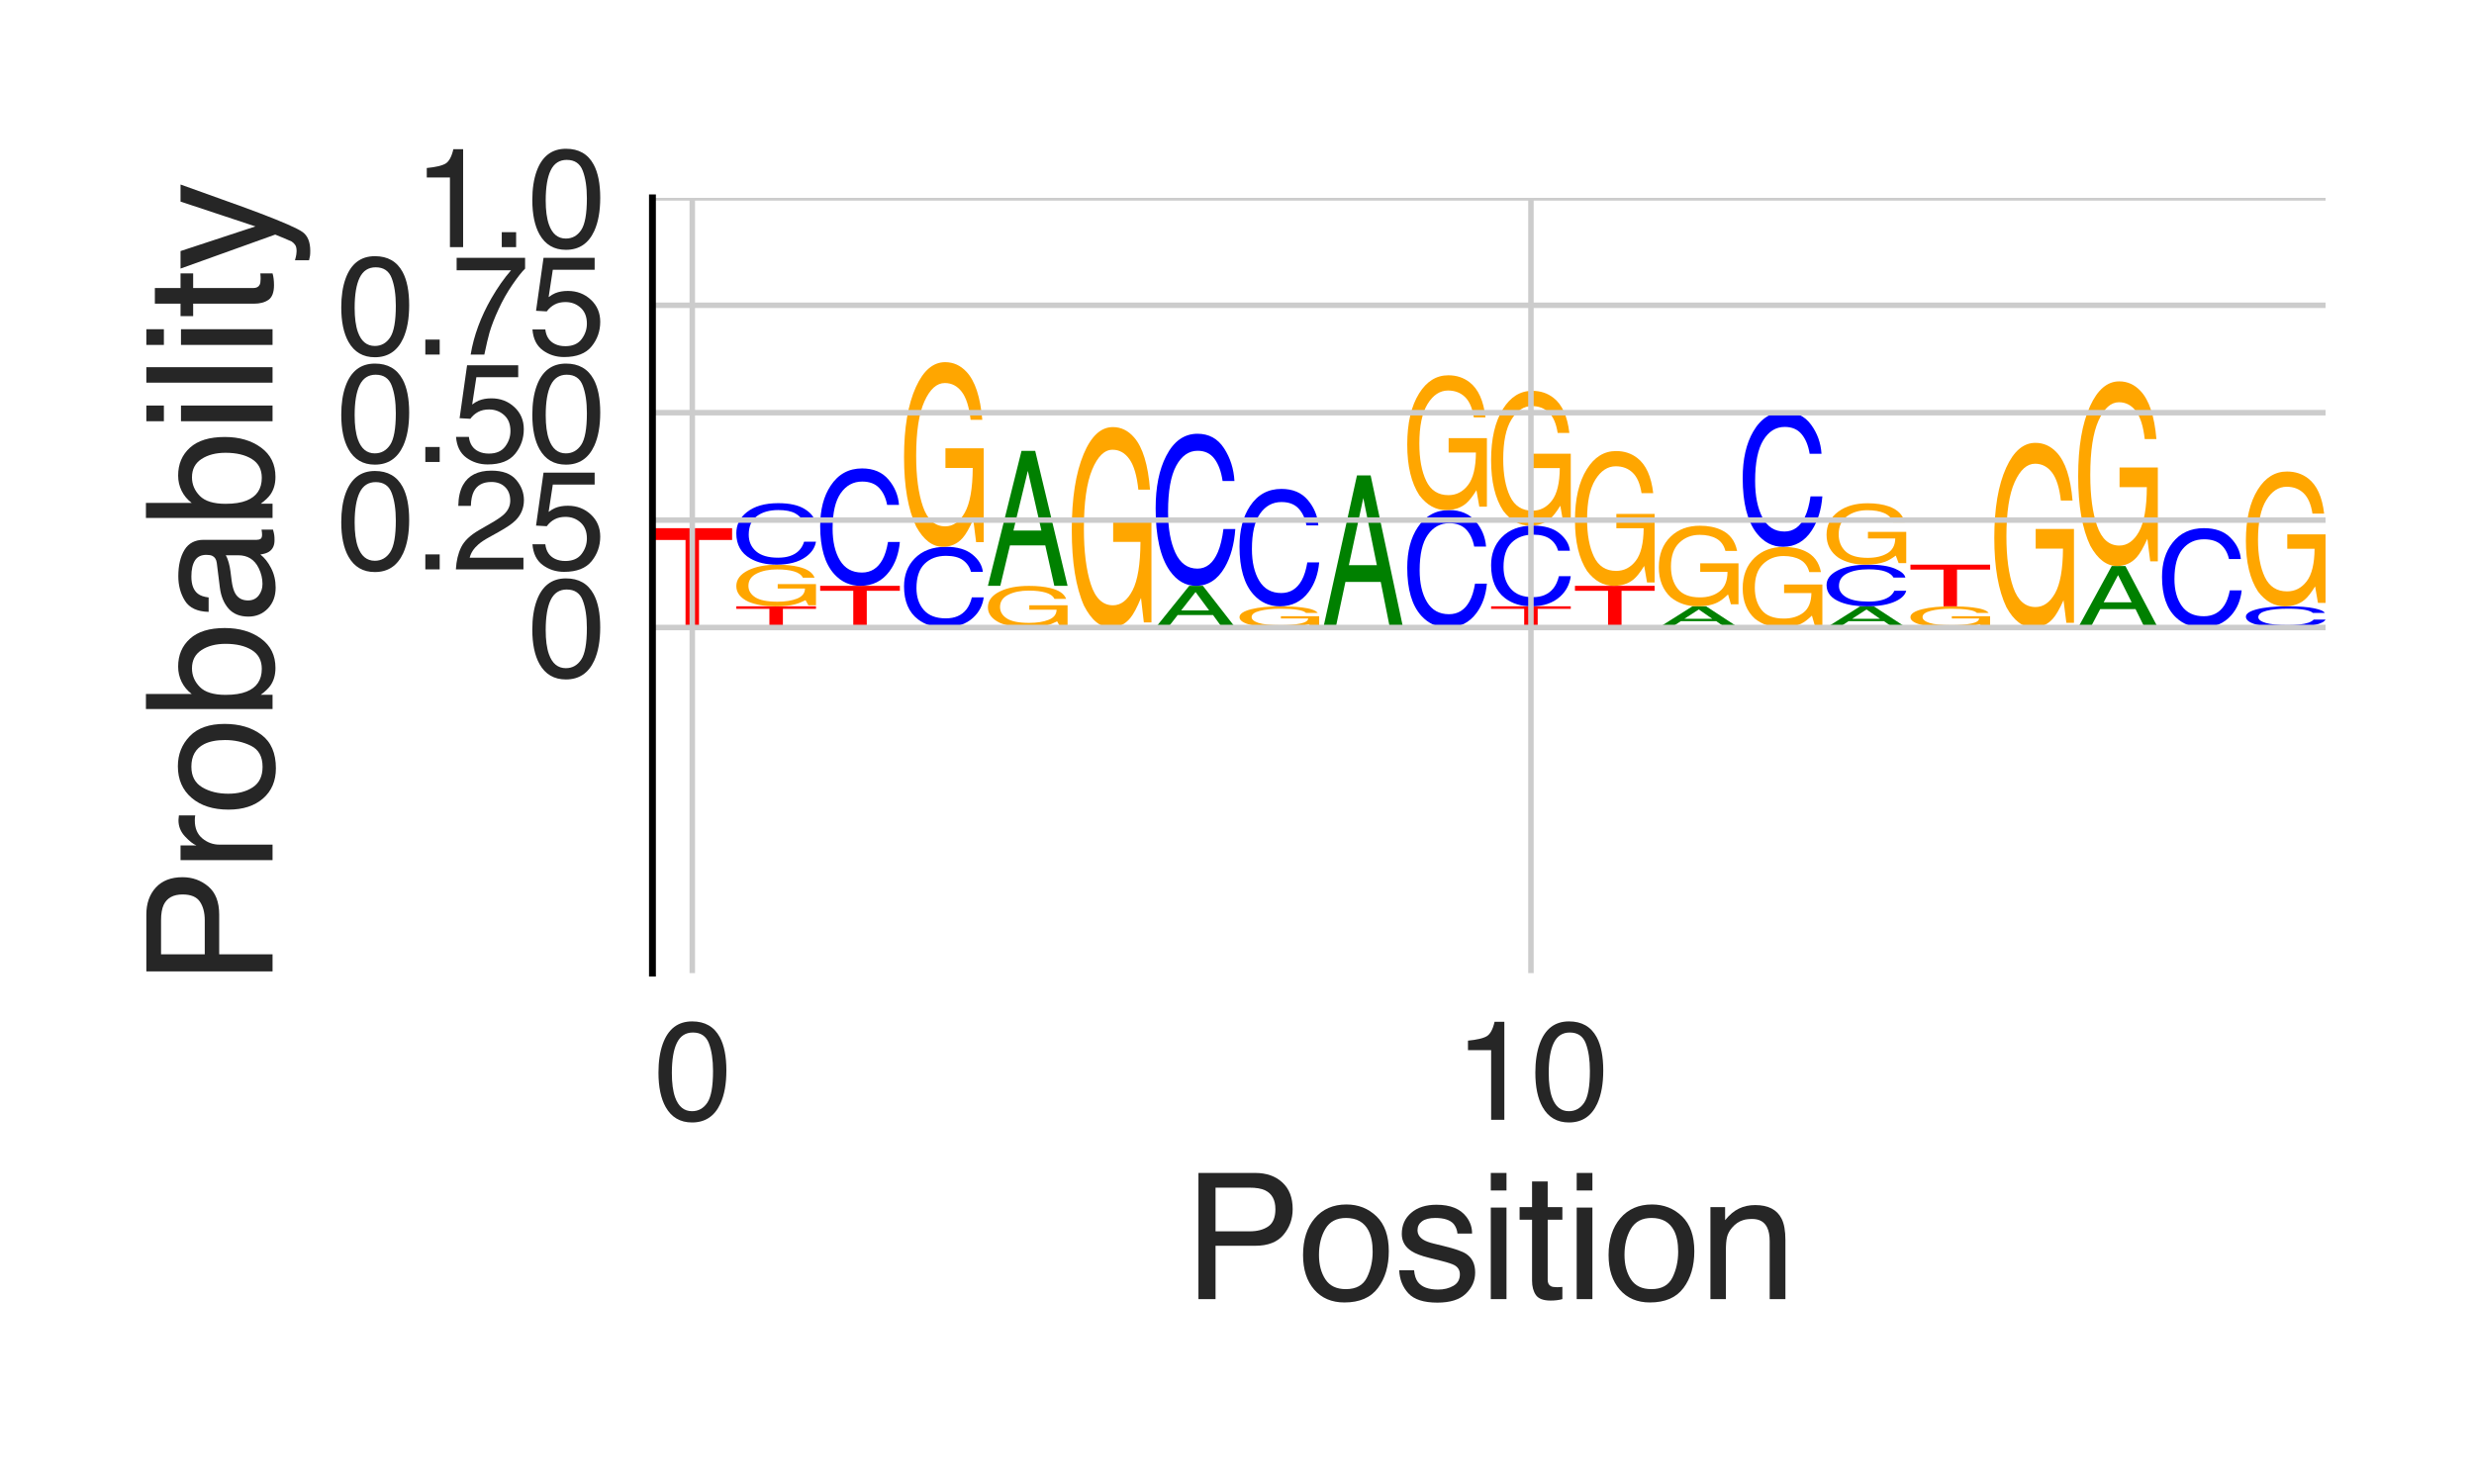 <?xml version="1.0" encoding="utf-8" standalone="no"?>
<!DOCTYPE svg PUBLIC "-//W3C//DTD SVG 1.1//EN"
  "http://www.w3.org/Graphics/SVG/1.1/DTD/svg11.dtd">
<svg height="216pt" version="1.1" viewBox="0 0 360 216" width="360pt" xmlns="http://www.w3.org/2000/svg" xmlns:xlink="http://www.w3.org/1999/xlink">
 <defs>
  <style type="text/css">*{stroke-linecap:butt;stroke-linejoin:round;}</style>
 </defs>
 <g id="figure_1">
  <g id="patch_1">
   <path d="M 0 216 
L 360 216 
L 360 0 
L 0 0 
z
" style="fill:#ffffff;"/>
  </g>
  <g id="axes_1">
   <g id="patch_2">
    <path d="M 94.94 141.64 
L 338.4 141.64 
L 338.4 28.8 
L 94.94 28.8 
z
" style="fill:#ffffff;"/>
   </g>
   <g id="line2d_1">
    <path clip-path="url(#p16ece7ee7c)" d="M 94.94 91.333 
L 338.4 91.333 
" style="fill:none;stroke:#000000;stroke-linecap:round;stroke-width:0.5;"/>
   </g>
   <g id="patch_3">
    <path clip-path="url(#p16ece7ee7c)" d="M 106.533 76.876 
L 106.533 78.599 
L 101.719 78.599 
L 101.719 91.333 
L 99.755 91.333 
L 99.755 78.599 
L 94.94 78.599 
L 94.94 76.876 
L 106.533 76.876 
z
" style="fill:#ff0000;"/>
   </g>
   <g id="patch_4">
    <path clip-path="url(#p16ece7ee7c)" d="M 118.737 88.25 
L 118.737 88.618 
L 113.922 88.618 
L 113.922 91.333 
L 111.958 91.333 
L 111.958 88.618 
L 107.144 88.618 
L 107.144 88.25 
L 118.737 88.25 
z
" style="fill:#ff0000;"/>
   </g>
   <g id="patch_5">
    <path clip-path="url(#p16ece7ee7c)" d="M 113.123 82.196 
Q 114.911 82.196 116.216 82.509 
Q 118.107 82.959 118.53 84.087 
L 116.829 84.087 
Q 116.517 83.456 115.541 83.168 
Q 114.566 82.88 113.078 82.88 
Q 111.318 82.88 110.112 83.48 
Q 108.907 84.079 108.907 85.266 
Q 108.907 86.291 109.899 86.936 
Q 110.895 87.58 113.139 87.58 
Q 114.859 87.58 115.986 87.129 
Q 117.114 86.676 117.139 85.665 
L 113.167 85.665 
L 113.167 85.019 
L 118.737 85.019 
L 118.737 88.097 
L 117.631 88.097 
L 117.216 87.357 
Q 116.346 87.792 115.671 87.961 
Q 114.538 88.25 112.794 88.25 
Q 110.541 88.25 108.915 87.589 
Q 107.144 86.758 107.144 85.309 
Q 107.144 83.864 108.871 83.01 
Q 110.513 82.196 113.123 82.196 
z
M 112.838 82.187 
L 112.838 82.187 
z
" style="fill:#ffa600;"/>
   </g>
   <g id="patch_6">
    <path clip-path="url(#p16ece7ee7c)" d="M 113.239 73.238 
Q 115.722 73.238 117.091 74.089 
Q 118.461 74.939 118.612 76.02 
L 116.886 76.02 
Q 116.593 75.2 115.716 74.721 
Q 114.839 74.239 113.256 74.239 
Q 111.326 74.239 110.139 75.122 
Q 108.951 76.003 108.951 77.824 
Q 108.951 79.318 110.022 80.247 
Q 111.095 81.174 113.222 81.174 
Q 115.178 81.174 116.203 80.197 
Q 116.744 79.683 117.012 78.842 
L 118.737 78.842 
Q 118.506 80.184 117.208 81.093 
Q 115.651 82.187 113.009 82.187 
Q 110.731 82.187 109.182 81.289 
Q 107.144 80.105 107.144 77.628 
Q 107.144 75.75 108.675 74.547 
Q 110.329 73.238 113.239 73.238 
z
M 112.883 73.238 
L 112.883 73.238 
z
" style="fill:#0000ff;"/>
   </g>
   <g id="patch_7">
    <path clip-path="url(#p16ece7ee7c)" d="M 130.94 85.269 
L 130.94 85.992 
L 126.126 85.992 
L 126.126 91.333 
L 124.162 91.333 
L 124.162 85.992 
L 119.347 85.992 
L 119.347 85.269 
L 130.94 85.269 
z
" style="fill:#ff0000;"/>
   </g>
   <g id="patch_8">
    <path clip-path="url(#p16ece7ee7c)" d="M 125.443 68.18 
Q 127.925 68.18 129.295 69.806 
Q 130.664 71.428 130.815 73.492 
L 129.09 73.492 
Q 128.796 71.927 127.92 71.011 
Q 127.043 70.092 125.46 70.092 
Q 123.529 70.092 122.342 71.778 
Q 121.155 73.461 121.155 76.939 
Q 121.155 79.791 122.225 81.565 
Q 123.299 83.336 125.426 83.336 
Q 127.381 83.336 128.406 81.47 
Q 128.947 80.487 129.215 78.883 
L 130.94 78.883 
Q 130.71 81.445 129.411 83.181 
Q 127.854 85.269 125.212 85.269 
Q 122.934 85.269 121.386 83.555 
Q 119.347 81.293 119.347 76.564 
Q 119.347 72.976 120.879 70.679 
Q 122.533 68.18 125.443 68.18 
z
M 125.087 68.18 
L 125.087 68.18 
z
" style="fill:#0000ff;"/>
   </g>
   <g id="patch_9">
    <path clip-path="url(#p16ece7ee7c)" d="M 137.646 79.588 
Q 140.129 79.588 141.498 80.705 
Q 142.868 81.82 143.019 83.239 
L 141.293 83.239 
Q 141 82.163 140.123 81.534 
Q 139.246 80.902 137.663 80.902 
Q 135.733 80.902 134.546 82.061 
Q 133.358 83.217 133.358 85.607 
Q 133.358 87.568 134.429 88.787 
Q 135.502 90.004 137.629 90.004 
Q 139.585 90.004 140.61 88.722 
Q 141.151 88.046 141.419 86.943 
L 143.144 86.943 
Q 142.913 88.705 141.615 89.897 
Q 140.058 91.333 137.416 91.333 
Q 135.138 91.333 133.589 90.155 
Q 131.551 88.6 131.551 85.35 
Q 131.551 82.884 133.082 81.305 
Q 134.736 79.588 137.646 79.588 
z
M 137.29 79.588 
L 137.29 79.588 
z
" style="fill:#0000ff;"/>
   </g>
   <g id="patch_10">
    <path clip-path="url(#p16ece7ee7c)" d="M 137.53 52.713 
Q 139.318 52.713 140.623 54.104 
Q 142.514 56.101 142.937 61.108 
L 141.237 61.108 
Q 140.924 58.31 139.948 57.03 
Q 138.973 55.751 137.485 55.751 
Q 135.725 55.751 134.519 58.415 
Q 133.314 61.074 133.314 66.343 
Q 133.314 70.893 134.306 73.752 
Q 135.302 76.612 137.546 76.612 
Q 139.266 76.612 140.393 74.609 
Q 141.521 72.601 141.546 68.112 
L 137.574 68.112 
L 137.574 65.247 
L 143.144 65.247 
L 143.144 78.909 
L 142.038 78.909 
L 141.624 75.622 
Q 140.753 77.552 140.078 78.303 
Q 138.945 79.588 137.201 79.588 
Q 134.948 79.588 133.322 76.651 
Q 131.551 72.963 131.551 66.532 
Q 131.551 60.118 133.278 56.329 
Q 134.92 52.713 137.53 52.713 
z
M 137.245 52.674 
L 137.245 52.674 
z
" style="fill:#ffa600;"/>
   </g>
   <g id="patch_11">
    <path clip-path="url(#p16ece7ee7c)" d="M 149.733 85.278 
Q 151.522 85.278 152.826 85.592 
Q 154.717 86.042 155.14 87.169 
L 153.44 87.169 
Q 153.128 86.539 152.152 86.251 
Q 151.176 85.963 149.689 85.963 
Q 147.928 85.963 146.723 86.563 
Q 145.518 87.162 145.518 88.349 
Q 145.518 89.374 146.51 90.018 
Q 147.505 90.662 149.75 90.662 
Q 151.469 90.662 152.597 90.211 
Q 153.725 89.759 153.75 88.747 
L 149.777 88.747 
L 149.777 88.102 
L 155.347 88.102 
L 155.347 91.18 
L 154.242 91.18 
L 153.827 90.439 
Q 152.956 90.874 152.282 91.043 
Q 151.148 91.333 149.404 91.333 
Q 147.151 91.333 145.526 90.671 
Q 143.754 89.84 143.754 88.391 
Q 143.754 86.946 145.482 86.093 
Q 147.124 85.278 149.733 85.278 
z
M 149.448 85.269 
L 149.448 85.269 
z
" style="fill:#ffa600;"/>
   </g>
   <g id="patch_12">
    <path clip-path="url(#p16ece7ee7c)" d="M 151.536 77.22 
L 149.563 68.54 
L 147.467 77.22 
L 151.536 77.22 
z
M 148.644 65.622 
L 150.633 65.622 
L 155.347 85.269 
L 153.418 85.269 
L 152.102 79.385 
L 146.963 79.385 
L 145.557 85.269 
L 143.754 85.269 
L 148.644 65.622 
z
M 149.555 65.622 
L 149.555 65.622 
z
" style="fill:#008000;"/>
   </g>
   <g id="patch_13">
    <path clip-path="url(#p16ece7ee7c)" d="M 161.937 62.164 
Q 163.725 62.164 165.03 63.673 
Q 166.921 65.841 167.344 71.275 
L 165.644 71.275 
Q 165.331 68.238 164.355 66.849 
Q 163.38 65.461 161.892 65.461 
Q 160.132 65.461 158.926 68.353 
Q 157.721 71.239 157.721 76.957 
Q 157.721 81.896 158.714 84.999 
Q 159.709 88.103 161.953 88.103 
Q 163.673 88.103 164.8 85.929 
Q 165.928 83.749 165.953 78.877 
L 161.981 78.877 
L 161.981 75.767 
L 167.551 75.767 
L 167.551 90.596 
L 166.445 90.596 
L 166.031 87.028 
Q 165.16 89.123 164.485 89.938 
Q 163.352 91.333 161.608 91.333 
Q 159.355 91.333 157.729 88.145 
Q 155.958 84.142 155.958 77.162 
Q 155.958 70.2 157.685 66.089 
Q 159.327 62.164 161.937 62.164 
z
M 161.652 62.122 
L 161.652 62.122 
z
" style="fill:#ffa600;"/>
   </g>
   <g id="patch_14">
    <path clip-path="url(#p16ece7ee7c)" d="M 175.943 88.849 
L 173.97 86.17 
L 171.874 88.849 
L 175.943 88.849 
z
M 173.051 85.269 
L 175.04 85.269 
L 179.754 91.333 
L 177.825 91.333 
L 176.509 89.517 
L 171.37 89.517 
L 169.964 91.333 
L 168.161 91.333 
L 173.051 85.269 
z
M 173.962 85.269 
L 173.962 85.269 
z
" style="fill:#008000;"/>
   </g>
   <g id="patch_15">
    <path clip-path="url(#p16ece7ee7c)" d="M 174.257 63.134 
Q 176.739 63.134 178.109 65.24 
Q 179.478 67.342 179.629 70.015 
L 177.904 70.015 
Q 177.611 67.987 176.734 66.801 
Q 175.857 65.611 174.274 65.611 
Q 172.343 65.611 171.156 67.795 
Q 169.969 69.974 169.969 74.479 
Q 169.969 78.173 171.039 80.472 
Q 172.113 82.765 174.24 82.765 
Q 176.196 82.765 177.22 80.348 
Q 177.761 79.075 178.029 76.997 
L 179.754 76.997 
Q 179.524 80.316 178.226 82.564 
Q 176.668 85.269 174.026 85.269 
Q 171.748 85.269 170.2 83.049 
Q 168.161 80.119 168.161 73.994 
Q 168.161 69.347 169.693 66.371 
Q 171.347 63.134 174.257 63.134 
z
M 173.901 63.134 
L 173.901 63.134 
z
" style="fill:#0000ff;"/>
   </g>
   <g id="patch_16">
    <path clip-path="url(#p16ece7ee7c)" d="M 186.344 88.255 
Q 188.132 88.255 189.437 88.414 
Q 191.328 88.643 191.751 89.216 
L 190.051 89.216 
Q 189.738 88.896 188.762 88.749 
Q 187.787 88.603 186.299 88.603 
Q 184.539 88.603 183.333 88.908 
Q 182.128 89.212 182.128 89.816 
Q 182.128 90.337 183.121 90.665 
Q 184.116 90.992 186.36 90.992 
Q 188.08 90.992 189.207 90.763 
Q 190.335 90.533 190.36 90.018 
L 186.388 90.018 
L 186.388 89.69 
L 191.958 89.69 
L 191.958 91.255 
L 190.852 91.255 
L 190.438 90.879 
Q 189.567 91.1 188.892 91.186 
Q 187.759 91.333 186.015 91.333 
Q 183.762 91.333 182.136 90.996 
Q 180.365 90.574 180.365 89.837 
Q 180.365 89.103 182.092 88.669 
Q 183.734 88.255 186.344 88.255 
z
M 186.059 88.25 
L 186.059 88.25 
z
" style="fill:#ffa600;"/>
   </g>
   <g id="patch_17">
    <path clip-path="url(#p16ece7ee7c)" d="M 186.46 71.161 
Q 188.943 71.161 190.312 72.787 
Q 191.682 74.409 191.833 76.473 
L 190.107 76.473 
Q 189.814 74.907 188.937 73.992 
Q 188.06 73.073 186.477 73.073 
Q 184.547 73.073 183.36 74.759 
Q 182.172 76.441 182.172 79.919 
Q 182.172 82.772 183.243 84.546 
Q 184.316 86.317 186.443 86.317 
Q 188.399 86.317 189.424 84.451 
Q 189.965 83.468 190.233 81.863 
L 191.958 81.863 
Q 191.727 84.426 190.429 86.161 
Q 188.872 88.25 186.23 88.25 
Q 183.952 88.25 182.403 86.536 
Q 180.365 84.274 180.365 79.545 
Q 180.365 75.957 181.896 73.66 
Q 183.55 71.161 186.46 71.161 
z
M 186.104 71.161 
L 186.104 71.161 
z
" style="fill:#0000ff;"/>
   </g>
   <g id="patch_18">
    <path clip-path="url(#p16ece7ee7c)" d="M 200.35 82.264 
L 198.377 72.486 
L 196.281 82.264 
L 200.35 82.264 
z
M 197.458 69.198 
L 199.447 69.198 
L 204.161 91.333 
L 202.232 91.333 
L 200.916 84.703 
L 195.777 84.703 
L 194.371 91.333 
L 192.568 91.333 
L 197.458 69.198 
z
M 198.369 69.198 
L 198.369 69.198 
z
" style="fill:#008000;"/>
   </g>
   <g id="patch_19">
    <path clip-path="url(#p16ece7ee7c)" d="M 210.867 74.243 
Q 213.35 74.243 214.719 75.869 
Q 216.089 77.492 216.24 79.556 
L 214.514 79.556 
Q 214.221 77.99 213.344 77.075 
Q 212.467 76.156 210.884 76.156 
Q 208.954 76.156 207.767 77.842 
Q 206.579 79.524 206.579 83.002 
Q 206.579 85.854 207.65 87.629 
Q 208.723 89.399 210.85 89.399 
Q 212.806 89.399 213.831 87.533 
Q 214.372 86.551 214.64 84.946 
L 216.365 84.946 
Q 216.134 87.509 214.836 89.244 
Q 213.279 91.333 210.637 91.333 
Q 208.359 91.333 206.81 89.619 
Q 204.772 87.357 204.772 82.627 
Q 204.772 79.04 206.303 76.742 
Q 207.957 74.243 210.867 74.243 
z
M 210.511 74.243 
L 210.511 74.243 
z
" style="fill:#0000ff;"/>
   </g>
   <g id="patch_20">
    <path clip-path="url(#p16ece7ee7c)" d="M 210.751 54.624 
Q 212.539 54.624 213.844 55.639 
Q 215.735 57.097 216.158 60.752 
L 214.458 60.752 
Q 214.145 58.71 213.169 57.775 
Q 212.194 56.841 210.706 56.841 
Q 208.946 56.841 207.74 58.787 
Q 206.535 60.728 206.535 64.574 
Q 206.535 67.896 207.528 69.983 
Q 208.523 72.071 210.767 72.071 
Q 212.487 72.071 213.614 70.609 
Q 214.742 69.143 214.767 65.865 
L 210.795 65.865 
L 210.795 63.774 
L 216.365 63.774 
L 216.365 73.748 
L 215.259 73.748 
L 214.845 71.348 
Q 213.974 72.757 213.299 73.305 
Q 212.166 74.243 210.422 74.243 
Q 208.169 74.243 206.543 72.099 
Q 204.772 69.407 204.772 64.712 
Q 204.772 60.029 206.499 57.264 
Q 208.141 54.624 210.751 54.624 
z
M 210.466 54.596 
L 210.466 54.596 
z
" style="fill:#ffa600;"/>
   </g>
   <g id="patch_21">
    <path clip-path="url(#p16ece7ee7c)" d="M 228.568 88.25 
L 228.568 88.618 
L 223.754 88.618 
L 223.754 91.333 
L 221.79 91.333 
L 221.79 88.618 
L 216.975 88.618 
L 216.975 88.25 
L 228.568 88.25 
z
" style="fill:#ff0000;"/>
   </g>
   <g id="patch_22">
    <path clip-path="url(#p16ece7ee7c)" d="M 223.071 76.505 
Q 225.553 76.505 226.923 77.623 
Q 228.292 78.738 228.443 80.156 
L 226.718 80.156 
Q 226.425 79.08 225.548 78.451 
Q 224.671 77.82 223.088 77.82 
Q 221.157 77.82 219.97 78.978 
Q 218.783 80.135 218.783 82.525 
Q 218.783 84.485 219.853 85.705 
Q 220.927 86.922 223.054 86.922 
Q 225.01 86.922 226.035 85.639 
Q 226.575 84.964 226.843 83.861 
L 228.568 83.861 
Q 228.338 85.622 227.04 86.815 
Q 225.482 88.25 222.84 88.25 
Q 220.562 88.25 219.014 87.072 
Q 216.975 85.517 216.975 82.267 
Q 216.975 79.802 218.507 78.223 
Q 220.161 76.505 223.071 76.505 
z
M 222.715 76.505 
L 222.715 76.505 
z
" style="fill:#0000ff;"/>
   </g>
   <g id="patch_23">
    <path clip-path="url(#p16ece7ee7c)" d="M 222.954 56.886 
Q 224.743 56.886 226.047 57.901 
Q 227.938 59.359 228.361 63.014 
L 226.661 63.014 
Q 226.349 60.972 225.373 60.038 
Q 224.397 59.104 222.91 59.104 
Q 221.149 59.104 219.944 61.049 
Q 218.739 62.99 218.739 66.836 
Q 218.739 70.158 219.731 72.245 
Q 220.726 74.333 222.971 74.333 
Q 224.69 74.333 225.818 72.871 
Q 226.946 71.405 226.971 68.127 
L 222.998 68.127 
L 222.998 66.036 
L 228.568 66.036 
L 228.568 76.01 
L 227.463 76.01 
L 227.048 73.61 
Q 226.177 75.019 225.503 75.567 
Q 224.369 76.505 222.625 76.505 
Q 220.372 76.505 218.747 74.361 
Q 216.975 71.669 216.975 66.974 
Q 216.975 62.292 218.703 59.526 
Q 220.345 56.886 222.954 56.886 
z
M 222.669 56.858 
L 222.669 56.858 
z
" style="fill:#ffa600;"/>
   </g>
   <g id="patch_24">
    <path clip-path="url(#p16ece7ee7c)" d="M 240.772 85.269 
L 240.772 85.992 
L 235.957 85.992 
L 235.957 91.333 
L 233.993 91.333 
L 233.993 85.992 
L 229.179 85.992 
L 229.179 85.269 
L 240.772 85.269 
z
" style="fill:#ff0000;"/>
   </g>
   <g id="patch_25">
    <path clip-path="url(#p16ece7ee7c)" d="M 235.158 65.65 
Q 236.946 65.65 238.251 66.665 
Q 240.142 68.123 240.565 71.778 
L 238.865 71.778 
Q 238.552 69.736 237.576 68.802 
Q 236.601 67.868 235.113 67.868 
Q 233.353 67.868 232.147 69.813 
Q 230.942 71.754 230.942 75.6 
Q 230.942 78.922 231.935 81.009 
Q 232.93 83.097 235.174 83.097 
Q 236.894 83.097 238.021 81.635 
Q 239.149 80.169 239.174 76.891 
L 235.202 76.891 
L 235.202 74.8 
L 240.772 74.8 
L 240.772 84.774 
L 239.666 84.774 
L 239.252 82.374 
Q 238.381 83.783 237.706 84.331 
Q 236.573 85.269 234.829 85.269 
Q 232.576 85.269 230.95 83.125 
Q 229.179 80.433 229.179 75.738 
Q 229.179 71.056 230.906 68.29 
Q 232.548 65.65 235.158 65.65 
z
M 234.873 65.622 
L 234.873 65.622 
z
" style="fill:#ffa600;"/>
   </g>
   <g id="patch_26">
    <path clip-path="url(#p16ece7ee7c)" d="M 249.164 90.07 
L 247.192 88.708 
L 245.095 90.07 
L 249.164 90.07 
z
M 246.272 88.25 
L 248.261 88.25 
L 252.975 91.333 
L 251.046 91.333 
L 249.73 90.41 
L 244.591 90.41 
L 243.185 91.333 
L 241.382 91.333 
L 246.272 88.25 
z
M 247.183 88.25 
L 247.183 88.25 
z
" style="fill:#008000;"/>
   </g>
   <g id="patch_27">
    <path clip-path="url(#p16ece7ee7c)" d="M 247.361 76.522 
Q 249.15 76.522 250.454 77.129 
Q 252.345 78.001 252.768 80.186 
L 251.068 80.186 
Q 250.756 78.965 249.78 78.406 
Q 248.804 77.848 247.317 77.848 
Q 245.556 77.848 244.351 79.011 
Q 243.146 80.171 243.146 82.47 
Q 243.146 84.456 244.138 85.704 
Q 245.133 86.951 247.378 86.951 
Q 249.097 86.951 250.225 86.078 
Q 251.353 85.201 251.378 83.242 
L 247.405 83.242 
L 247.405 81.992 
L 252.975 81.992 
L 252.975 87.954 
L 251.87 87.954 
L 251.455 86.519 
Q 250.584 87.362 249.91 87.689 
Q 248.777 88.25 247.032 88.25 
Q 244.779 88.25 243.154 86.968 
Q 241.382 85.359 241.382 82.553 
Q 241.382 79.754 243.11 78.1 
Q 244.752 76.522 247.361 76.522 
z
M 247.076 76.505 
L 247.076 76.505 
z
" style="fill:#ffa600;"/>
   </g>
   <g id="patch_28">
    <path clip-path="url(#p16ece7ee7c)" d="M 259.565 79.605 
Q 261.353 79.605 262.658 80.212 
Q 264.549 81.083 264.972 83.268 
L 263.272 83.268 
Q 262.959 82.047 261.983 81.489 
Q 261.008 80.931 259.52 80.931 
Q 257.76 80.931 256.554 82.093 
Q 255.349 83.254 255.349 85.553 
Q 255.349 87.539 256.342 88.786 
Q 257.337 90.034 259.581 90.034 
Q 261.301 90.034 262.429 89.16 
Q 263.556 88.284 263.581 86.325 
L 259.609 86.325 
L 259.609 85.074 
L 265.179 85.074 
L 265.179 91.037 
L 264.073 91.037 
L 263.659 89.602 
Q 262.788 90.444 262.113 90.772 
Q 260.98 91.333 259.236 91.333 
Q 256.983 91.333 255.358 90.051 
Q 253.586 88.442 253.586 85.635 
Q 253.586 82.836 255.313 81.183 
Q 256.955 79.605 259.565 79.605 
z
M 259.28 79.588 
L 259.28 79.588 
z
" style="fill:#ffa600;"/>
   </g>
   <g id="patch_29">
    <path clip-path="url(#p16ece7ee7c)" d="M 259.681 59.94 
Q 262.164 59.94 263.533 61.81 
Q 264.903 63.675 265.054 66.048 
L 263.328 66.048 
Q 263.035 64.248 262.158 63.195 
Q 261.281 62.139 259.698 62.139 
Q 257.768 62.139 256.581 64.077 
Q 255.394 66.011 255.394 70.01 
Q 255.394 73.289 256.464 75.329 
Q 257.537 77.365 259.664 77.365 
Q 261.62 77.365 262.645 75.22 
Q 263.186 74.09 263.454 72.245 
L 265.179 72.245 
Q 264.948 75.191 263.65 77.186 
Q 262.093 79.588 259.451 79.588 
Q 257.173 79.588 255.624 77.617 
Q 253.586 75.016 253.586 69.579 
Q 253.586 65.455 255.117 62.813 
Q 256.772 59.94 259.681 59.94 
z
M 259.325 59.94 
L 259.325 59.94 
z
" style="fill:#0000ff;"/>
   </g>
   <g id="patch_30">
    <path clip-path="url(#p16ece7ee7c)" d="M 273.571 90.07 
L 271.599 88.708 
L 269.502 90.07 
L 273.571 90.07 
z
M 270.679 88.25 
L 272.668 88.25 
L 277.382 91.333 
L 275.453 91.333 
L 274.137 90.41 
L 268.998 90.41 
L 267.592 91.333 
L 265.789 91.333 
L 270.679 88.25 
z
M 271.59 88.25 
L 271.59 88.25 
z
" style="fill:#008000;"/>
   </g>
   <g id="patch_31">
    <path clip-path="url(#p16ece7ee7c)" d="M 271.885 82.187 
Q 274.367 82.187 275.737 82.764 
Q 277.106 83.339 277.257 84.072 
L 275.532 84.072 
Q 275.239 83.516 274.362 83.191 
Q 273.485 82.865 271.902 82.865 
Q 269.971 82.865 268.784 83.463 
Q 267.597 84.06 267.597 85.294 
Q 267.597 86.306 268.668 86.936 
Q 269.741 87.564 271.868 87.564 
Q 273.824 87.564 274.849 86.902 
Q 275.389 86.554 275.657 85.984 
L 277.382 85.984 
Q 277.152 86.893 275.854 87.509 
Q 274.296 88.25 271.654 88.25 
Q 269.376 88.25 267.828 87.642 
Q 265.789 86.839 265.789 85.161 
Q 265.789 83.889 267.321 83.073 
Q 268.975 82.187 271.885 82.187 
z
M 271.529 82.187 
L 271.529 82.187 
z
" style="fill:#0000ff;"/>
   </g>
   <g id="patch_32">
    <path clip-path="url(#p16ece7ee7c)" d="M 271.768 73.251 
Q 273.557 73.251 274.861 73.713 
Q 276.752 74.377 277.175 76.042 
L 275.475 76.042 
Q 275.163 75.112 274.187 74.686 
Q 273.211 74.261 271.724 74.261 
Q 269.963 74.261 268.758 75.147 
Q 267.553 76.031 267.553 77.783 
Q 267.553 79.296 268.545 80.247 
Q 269.54 81.197 271.785 81.197 
Q 273.504 81.197 274.632 80.531 
Q 275.76 79.864 275.785 78.371 
L 271.812 78.371 
L 271.812 77.418 
L 277.382 77.418 
L 277.382 81.961 
L 276.277 81.961 
L 275.862 80.868 
Q 274.991 81.51 274.317 81.76 
Q 273.184 82.187 271.439 82.187 
Q 269.186 82.187 267.561 81.21 
Q 265.789 79.984 265.789 77.846 
Q 265.789 75.713 267.517 74.453 
Q 269.159 73.251 271.768 73.251 
z
M 271.484 73.238 
L 271.484 73.238 
z
" style="fill:#ffa600;"/>
   </g>
   <g id="patch_33">
    <path clip-path="url(#p16ece7ee7c)" d="M 283.972 88.255 
Q 285.76 88.255 287.065 88.414 
Q 288.956 88.643 289.379 89.216 
L 287.679 89.216 
Q 287.366 88.896 286.39 88.749 
Q 285.415 88.603 283.928 88.603 
Q 282.167 88.603 280.961 88.908 
Q 279.756 89.212 279.756 89.816 
Q 279.756 90.337 280.749 90.665 
Q 281.744 90.992 283.988 90.992 
Q 285.708 90.992 286.836 90.763 
Q 287.963 90.533 287.988 90.018 
L 284.016 90.018 
L 284.016 89.69 
L 289.586 89.69 
L 289.586 91.255 
L 288.48 91.255 
L 288.066 90.879 
Q 287.195 91.1 286.52 91.186 
Q 285.387 91.333 283.643 91.333 
Q 281.39 91.333 279.765 90.996 
Q 277.993 90.574 277.993 89.837 
Q 277.993 89.103 279.72 88.669 
Q 281.362 88.255 283.972 88.255 
z
M 283.687 88.25 
L 283.687 88.25 
z
" style="fill:#ffa600;"/>
   </g>
   <g id="patch_34">
    <path clip-path="url(#p16ece7ee7c)" d="M 289.586 82.187 
L 289.586 82.909 
L 284.771 82.909 
L 284.771 88.25 
L 282.807 88.25 
L 282.807 82.909 
L 277.993 82.909 
L 277.993 82.187 
L 289.586 82.187 
z
" style="fill:#ff0000;"/>
   </g>
   <g id="patch_35">
    <path clip-path="url(#p16ece7ee7c)" d="M 296.175 64.458 
Q 297.964 64.458 299.268 65.849 
Q 301.159 67.846 301.582 72.853 
L 299.882 72.853 
Q 299.57 70.055 298.594 68.775 
Q 297.618 67.496 296.131 67.496 
Q 294.37 67.496 293.165 70.16 
Q 291.96 72.819 291.96 78.087 
Q 291.96 82.638 292.952 85.497 
Q 293.947 88.357 296.192 88.357 
Q 297.911 88.357 299.039 86.354 
Q 300.167 84.346 300.192 79.856 
L 296.219 79.856 
L 296.219 76.992 
L 301.789 76.992 
L 301.789 90.654 
L 300.684 90.654 
L 300.269 87.366 
Q 299.398 89.297 298.724 90.048 
Q 297.591 91.333 295.846 91.333 
Q 293.593 91.333 291.968 88.396 
Q 290.196 84.707 290.196 78.277 
Q 290.196 71.862 291.924 68.074 
Q 293.566 64.458 296.175 64.458 
z
M 295.891 64.419 
L 295.891 64.419 
z
" style="fill:#ffa600;"/>
   </g>
   <g id="patch_36">
    <path clip-path="url(#p16ece7ee7c)" d="M 310.181 87.666 
L 308.209 83.713 
L 306.112 87.666 
L 310.181 87.666 
z
M 307.289 82.384 
L 309.279 82.384 
L 313.993 91.333 
L 312.063 91.333 
L 310.747 88.653 
L 305.609 88.653 
L 304.202 91.333 
L 302.4 91.333 
L 307.289 82.384 
z
M 308.201 82.384 
L 308.201 82.384 
z
" style="fill:#008000;"/>
   </g>
   <g id="patch_37">
    <path clip-path="url(#p16ece7ee7c)" d="M 308.379 55.509 
Q 310.167 55.509 311.472 56.9 
Q 313.363 58.897 313.786 63.904 
L 312.086 63.904 
Q 311.773 61.106 310.797 59.826 
Q 309.822 58.547 308.335 58.547 
Q 306.574 58.547 305.368 61.211 
Q 304.163 63.87 304.163 69.139 
Q 304.163 73.689 305.156 76.548 
Q 306.151 79.408 308.395 79.408 
Q 310.115 79.408 311.243 77.405 
Q 312.37 75.397 312.395 70.908 
L 308.423 70.908 
L 308.423 68.043 
L 313.993 68.043 
L 313.993 81.705 
L 312.887 81.705 
L 312.473 78.418 
Q 311.602 80.348 310.927 81.099 
Q 309.794 82.384 308.05 82.384 
Q 305.797 82.384 304.172 79.447 
Q 302.4 75.759 302.4 69.328 
Q 302.4 62.914 304.127 59.125 
Q 305.769 55.509 308.379 55.509 
z
M 308.094 55.47 
L 308.094 55.47 
z
" style="fill:#ffa600;"/>
   </g>
   <g id="patch_38">
    <path clip-path="url(#p16ece7ee7c)" d="M 320.699 76.876 
Q 323.181 76.876 324.551 78.252 
Q 325.92 79.624 326.071 81.37 
L 324.346 81.37 
Q 324.053 80.046 323.176 79.271 
Q 322.299 78.494 320.716 78.494 
Q 318.786 78.494 317.598 79.92 
Q 316.411 81.343 316.411 84.285 
Q 316.411 86.698 317.482 88.199 
Q 318.555 89.697 320.682 89.697 
Q 322.638 89.697 323.663 88.119 
Q 324.204 87.287 324.471 85.93 
L 326.196 85.93 
Q 325.966 88.098 324.668 89.566 
Q 323.11 91.333 320.468 91.333 
Q 318.19 91.333 316.642 89.883 
Q 314.603 87.969 314.603 83.968 
Q 314.603 80.934 316.135 78.99 
Q 317.789 76.876 320.699 76.876 
z
M 320.343 76.876 
L 320.343 76.876 
z
" style="fill:#0000ff;"/>
   </g>
   <g id="patch_39">
    <path clip-path="url(#p16ece7ee7c)" d="M 332.902 88.25 
Q 335.385 88.25 336.754 88.544 
Q 338.124 88.836 338.275 89.209 
L 336.549 89.209 
Q 336.256 88.926 335.379 88.761 
Q 334.502 88.595 332.919 88.595 
Q 330.989 88.595 329.802 88.899 
Q 328.615 89.203 328.615 89.83 
Q 328.615 90.345 329.685 90.665 
Q 330.758 90.984 332.885 90.984 
Q 334.841 90.984 335.866 90.648 
Q 336.407 90.47 336.675 90.181 
L 338.4 90.181 
Q 338.169 90.643 336.871 90.956 
Q 335.314 91.333 332.672 91.333 
Q 330.394 91.333 328.845 91.024 
Q 326.807 90.616 326.807 89.763 
Q 326.807 89.115 328.338 88.701 
Q 329.993 88.25 332.902 88.25 
z
M 332.546 88.25 
L 332.546 88.25 
z
" style="fill:#0000ff;"/>
   </g>
   <g id="patch_40">
    <path clip-path="url(#p16ece7ee7c)" d="M 332.786 68.631 
Q 334.574 68.631 335.879 69.646 
Q 337.77 71.104 338.193 74.759 
L 336.493 74.759 
Q 336.18 72.716 335.205 71.782 
Q 334.229 70.848 332.742 70.848 
Q 330.981 70.848 329.775 72.794 
Q 328.57 74.735 328.57 78.581 
Q 328.57 81.903 329.563 83.99 
Q 330.558 86.078 332.802 86.078 
Q 334.522 86.078 335.65 84.616 
Q 336.777 83.149 336.802 79.872 
L 332.83 79.872 
L 332.83 77.781 
L 338.4 77.781 
L 338.4 87.755 
L 337.294 87.755 
L 336.88 85.355 
Q 336.009 86.764 335.334 87.312 
Q 334.201 88.25 332.457 88.25 
Q 330.204 88.25 328.579 86.106 
Q 326.807 83.413 326.807 78.719 
Q 326.807 74.036 328.534 71.271 
Q 330.176 68.631 332.786 68.631 
z
M 332.501 68.603 
L 332.501 68.603 
z
" style="fill:#ffa600;"/>
   </g>
   <g id="patch_41">
    <path clip-path="url(#p16ece7ee7c)" d="M 102.722 101.787 
L 100.749 106.176 
L 98.653 101.787 
L 102.722 101.787 
z
M 99.83 107.652 
L 101.819 107.652 
L 106.533 97.716 
L 104.603 97.716 
L 103.288 100.692 
L 98.149 100.692 
L 96.743 97.716 
L 94.94 97.716 
L 99.83 107.652 
z
M 100.741 107.652 
L 100.741 107.652 
z
" style="fill:none;opacity:0;"/>
   </g>
   <g id="patch_42">
    <path clip-path="url(#p16ece7ee7c)" d="M 101.036 97.716 
Q 103.518 97.716 104.888 97.413 
Q 106.257 97.11 106.408 96.724 
L 104.683 96.724 
Q 104.389 97.017 103.513 97.188 
Q 102.636 97.359 101.053 97.359 
Q 99.122 97.359 97.935 97.044 
Q 96.748 96.73 96.748 96.081 
Q 96.748 95.548 97.818 95.216 
Q 98.892 94.886 101.019 94.886 
Q 102.974 94.886 103.999 95.234 
Q 104.54 95.418 104.808 95.717 
L 106.533 95.717 
Q 106.303 95.239 105.004 94.915 
Q 103.447 94.525 100.805 94.525 
Q 98.527 94.525 96.979 94.845 
Q 94.94 95.267 94.94 96.15 
Q 94.94 96.821 96.472 97.25 
Q 98.126 97.716 101.036 97.716 
z
M 100.68 97.716 
L 100.68 97.716 
z
" style="fill:none;opacity:0;"/>
   </g>
   <g id="patch_43">
    <path clip-path="url(#p16ece7ee7c)" d="M 100.919 94.52 
Q 102.708 94.52 104.012 94.355 
Q 105.903 94.118 106.326 93.524 
L 104.626 93.524 
Q 104.314 93.856 103.338 94.008 
Q 102.362 94.16 100.875 94.16 
Q 99.114 94.16 97.909 93.844 
Q 96.704 93.528 96.704 92.904 
Q 96.704 92.364 97.696 92.025 
Q 98.691 91.686 100.936 91.686 
Q 102.655 91.686 103.783 91.923 
Q 104.911 92.162 104.936 92.694 
L 100.963 92.694 
L 100.963 93.034 
L 106.533 93.034 
L 106.533 91.413 
L 105.428 91.413 
L 105.013 91.803 
Q 104.142 91.574 103.468 91.485 
Q 102.334 91.333 100.59 91.333 
Q 98.337 91.333 96.712 91.681 
Q 94.94 92.119 94.94 92.881 
Q 94.94 93.642 96.668 94.091 
Q 98.31 94.52 100.919 94.52 
z
M 100.634 94.525 
L 100.634 94.525 
z
" style="fill:none;opacity:0;"/>
   </g>
   <g id="patch_44">
    <path clip-path="url(#p16ece7ee7c)" d="M 114.925 99.979 
L 112.953 109.3 
L 110.856 99.979 
L 114.925 99.979 
z
M 112.033 112.435 
L 114.023 112.435 
L 118.737 91.333 
L 116.807 91.333 
L 115.491 97.653 
L 110.352 97.653 
L 108.946 91.333 
L 107.144 91.333 
L 112.033 112.435 
z
M 112.944 112.435 
L 112.944 112.435 
z
" style="fill:none;opacity:0;"/>
   </g>
   <g id="patch_45">
    <path clip-path="url(#p16ece7ee7c)" d="M 127.129 92.641 
L 125.156 94.05 
L 123.06 92.641 
L 127.129 92.641 
z
M 124.237 94.525 
L 126.226 94.525 
L 130.94 91.333 
L 129.01 91.333 
L 127.695 92.289 
L 122.556 92.289 
L 121.15 91.333 
L 119.347 91.333 
L 124.237 94.525 
z
M 125.148 94.525 
L 125.148 94.525 
z
" style="fill:none;opacity:0;"/>
   </g>
   <g id="patch_46">
    <path clip-path="url(#p16ece7ee7c)" d="M 125.326 119.642 
Q 127.115 119.642 128.419 118.342 
Q 130.31 116.475 130.733 111.796 
L 129.033 111.796 
Q 128.721 114.411 127.745 115.607 
Q 126.769 116.803 125.282 116.803 
Q 123.521 116.803 122.316 114.313 
Q 121.111 111.827 121.111 106.904 
Q 121.111 102.651 122.103 99.979 
Q 123.098 97.306 125.343 97.306 
Q 127.062 97.306 128.19 99.178 
Q 129.318 101.055 129.343 105.25 
L 125.37 105.25 
L 125.37 107.928 
L 130.94 107.928 
L 130.94 95.159 
L 129.835 95.159 
L 129.42 98.232 
Q 128.549 96.427 127.875 95.726 
Q 126.741 94.525 124.997 94.525 
Q 122.744 94.525 121.119 97.27 
Q 119.347 100.717 119.347 106.727 
Q 119.347 112.722 121.075 116.262 
Q 122.717 119.642 125.326 119.642 
z
M 125.041 119.678 
L 125.041 119.678 
z
" style="fill:none;opacity:0;"/>
   </g>
   <g id="patch_47">
    <path clip-path="url(#p16ece7ee7c)" d="M 139.332 126.792 
L 137.36 137.903 
L 135.263 126.792 
L 139.332 126.792 
z
M 136.44 141.64 
L 138.43 141.64 
L 143.144 116.486 
L 141.214 116.486 
L 139.898 124.02 
L 134.759 124.02 
L 133.353 116.486 
L 131.551 116.486 
L 136.44 141.64 
z
M 137.351 141.64 
L 137.351 141.64 
z
" style="fill:none;opacity:0;"/>
   </g>
   <g id="patch_48">
    <path clip-path="url(#p16ece7ee7c)" d="M 143.144 116.486 
L 143.144 113.49 
L 138.329 113.49 
L 138.329 91.333 
L 136.365 91.333 
L 136.365 113.49 
L 131.551 113.49 
L 131.551 116.486 
L 143.144 116.486 
z
" style="fill:none;opacity:0;"/>
   </g>
   <g id="patch_49">
    <path clip-path="url(#p16ece7ee7c)" d="M 149.85 97.833 
Q 152.332 97.833 153.702 97.215 
Q 155.071 96.598 155.222 95.813 
L 153.497 95.813 
Q 153.204 96.408 152.327 96.756 
Q 151.45 97.106 149.867 97.106 
Q 147.936 97.106 146.749 96.465 
Q 145.562 95.825 145.562 94.502 
Q 145.562 93.417 146.632 92.742 
Q 147.706 92.068 149.833 92.068 
Q 151.789 92.068 152.813 92.778 
Q 153.354 93.152 153.622 93.762 
L 155.347 93.762 
Q 155.117 92.788 153.818 92.127 
Q 152.261 91.333 149.619 91.333 
Q 147.341 91.333 145.793 91.985 
Q 143.754 92.845 143.754 94.644 
Q 143.754 96.009 145.286 96.883 
Q 146.94 97.833 149.85 97.833 
z
M 149.494 97.833 
L 149.494 97.833 
z
" style="fill:none;opacity:0;"/>
   </g>
   <g id="patch_50">
    <path clip-path="url(#p16ece7ee7c)" d="M 155.347 122.987 
L 155.347 119.99 
L 150.533 119.99 
L 150.533 97.833 
L 148.569 97.833 
L 148.569 119.99 
L 143.754 119.99 
L 143.754 122.987 
L 155.347 122.987 
z
" style="fill:none;opacity:0;"/>
   </g>
   <g id="patch_51">
    <path clip-path="url(#p16ece7ee7c)" d="M 163.739 115.145 
L 161.767 126.256 
L 159.67 115.145 
L 163.739 115.145 
z
M 160.847 129.992 
L 162.837 129.992 
L 167.551 104.839 
L 165.621 104.839 
L 164.305 112.372 
L 159.166 112.372 
L 157.76 104.839 
L 155.958 104.839 
L 160.847 129.992 
z
M 161.758 129.992 
L 161.758 129.992 
z
" style="fill:none;opacity:0;"/>
   </g>
   <g id="patch_52">
    <path clip-path="url(#p16ece7ee7c)" d="M 167.551 104.839 
L 167.551 103.23 
L 162.736 103.23 
L 162.736 91.333 
L 160.772 91.333 
L 160.772 103.23 
L 155.958 103.23 
L 155.958 104.839 
L 167.551 104.839 
z
" style="fill:none;opacity:0;"/>
   </g>
   <g id="patch_53">
    <path clip-path="url(#p16ece7ee7c)" d="M 174.14 127.187 
Q 175.929 127.187 177.233 125.668 
Q 179.124 123.487 179.547 118.018 
L 177.847 118.018 
Q 177.535 121.074 176.559 122.472 
Q 175.583 123.869 174.096 123.869 
Q 172.335 123.869 171.13 120.959 
Q 169.925 118.055 169.925 112.301 
Q 169.925 107.33 170.917 104.207 
Q 171.912 101.084 174.157 101.084 
Q 175.876 101.084 177.004 103.271 
Q 178.132 105.465 178.157 110.368 
L 174.184 110.368 
L 174.184 113.498 
L 179.754 113.498 
L 179.754 98.575 
L 178.649 98.575 
L 178.234 102.166 
Q 177.363 100.057 176.689 99.237 
Q 175.555 97.833 173.811 97.833 
Q 171.558 97.833 169.933 101.042 
Q 168.161 105.07 168.161 112.094 
Q 168.161 119.1 169.889 123.237 
Q 171.531 127.187 174.14 127.187 
z
M 173.855 127.229 
L 173.855 127.229 
z
" style="fill:none;opacity:0;"/>
   </g>
   <g id="patch_54">
    <path clip-path="url(#p16ece7ee7c)" d="M 179.754 97.833 
L 179.754 97.059 
L 174.94 97.059 
L 174.94 91.333 
L 172.976 91.333 
L 172.976 97.059 
L 168.161 97.059 
L 168.161 97.833 
L 179.754 97.833 
z
" style="fill:none;opacity:0;"/>
   </g>
   <g id="patch_55">
    <path clip-path="url(#p16ece7ee7c)" d="M 188.146 93.996 
L 186.174 96.868 
L 184.077 93.996 
L 188.146 93.996 
z
M 185.254 97.833 
L 187.244 97.833 
L 191.958 91.333 
L 190.028 91.333 
L 188.712 93.28 
L 183.573 93.28 
L 182.167 91.333 
L 180.365 91.333 
L 185.254 97.833 
z
M 186.165 97.833 
L 186.165 97.833 
z
" style="fill:none;opacity:0;"/>
   </g>
   <g id="patch_56">
    <path clip-path="url(#p16ece7ee7c)" d="M 191.958 115.057 
L 191.958 113.005 
L 187.143 113.005 
L 187.143 97.833 
L 185.179 97.833 
L 185.179 113.005 
L 180.365 113.005 
L 180.365 115.057 
L 191.958 115.057 
z
" style="fill:none;opacity:0;"/>
   </g>
   <g id="patch_57">
    <path clip-path="url(#p16ece7ee7c)" d="M 198.664 118.935 
Q 201.146 118.935 202.516 116.927 
Q 203.885 114.924 204.036 112.375 
L 202.311 112.375 
Q 202.018 114.309 201.141 115.439 
Q 200.264 116.574 198.681 116.574 
Q 196.75 116.574 195.563 114.492 
Q 194.376 112.415 194.376 108.12 
Q 194.376 104.598 195.446 102.407 
Q 196.52 100.221 198.647 100.221 
Q 200.603 100.221 201.627 102.525 
Q 202.168 103.738 202.436 105.72 
L 204.161 105.72 
Q 203.931 102.556 202.633 100.413 
Q 201.075 97.833 198.433 97.833 
Q 196.155 97.833 194.607 99.95 
Q 192.568 102.743 192.568 108.583 
Q 192.568 113.013 194.1 115.849 
Q 195.754 118.935 198.664 118.935 
z
M 198.308 118.935 
L 198.308 118.935 
z
" style="fill:none;opacity:0;"/>
   </g>
   <g id="patch_58">
    <path clip-path="url(#p16ece7ee7c)" d="M 204.161 97.833 
L 204.161 97.059 
L 199.347 97.059 
L 199.347 91.333 
L 197.383 91.333 
L 197.383 97.059 
L 192.568 97.059 
L 192.568 97.833 
L 204.161 97.833 
z
" style="fill:none;opacity:0;"/>
   </g>
   <g id="patch_59">
    <path clip-path="url(#p16ece7ee7c)" d="M 212.553 118.707 
L 210.581 133.659 
L 208.484 118.707 
L 212.553 118.707 
z
M 209.661 138.687 
L 211.651 138.687 
L 216.365 104.839 
L 214.435 104.839 
L 213.119 114.976 
L 207.98 114.976 
L 206.574 104.839 
L 204.772 104.839 
L 209.661 138.687 
z
M 210.572 138.687 
L 210.572 138.687 
z
" style="fill:none;opacity:0;"/>
   </g>
   <g id="patch_60">
    <path clip-path="url(#p16ece7ee7c)" d="M 216.365 104.839 
L 216.365 103.23 
L 211.55 103.23 
L 211.55 91.333 
L 209.586 91.333 
L 209.586 103.23 
L 204.772 103.23 
L 204.772 104.839 
L 216.365 104.839 
z
" style="fill:none;opacity:0;"/>
   </g>
   <g id="patch_61">
    <path clip-path="url(#p16ece7ee7c)" d="M 224.757 111.284 
L 222.784 132.795 
L 220.688 111.284 
L 224.757 111.284 
z
M 221.865 140.029 
L 223.854 140.029 
L 228.568 91.333 
L 226.639 91.333 
L 225.323 105.917 
L 220.184 105.917 
L 218.778 91.333 
L 216.975 91.333 
L 221.865 140.029 
z
M 222.776 140.029 
L 222.776 140.029 
z
" style="fill:none;opacity:0;"/>
   </g>
   <g id="patch_62">
    <path clip-path="url(#p16ece7ee7c)" d="M 236.96 96.866 
L 234.988 102.833 
L 232.891 96.866 
L 236.96 96.866 
z
M 234.068 104.839 
L 236.058 104.839 
L 240.772 91.333 
L 238.842 91.333 
L 237.526 95.378 
L 232.387 95.378 
L 230.981 91.333 
L 229.179 91.333 
L 234.068 104.839 
z
M 234.98 104.839 
L 234.98 104.839 
z
" style="fill:none;opacity:0;"/>
   </g>
   <g id="patch_63">
    <path clip-path="url(#p16ece7ee7c)" d="M 235.274 122.063 
Q 237.757 122.063 239.126 120.424 
Q 240.496 118.789 240.647 116.709 
L 238.921 116.709 
Q 238.628 118.287 237.751 119.209 
Q 236.874 120.136 235.291 120.136 
Q 233.361 120.136 232.174 118.436 
Q 230.986 116.741 230.986 113.235 
Q 230.986 110.361 232.057 108.572 
Q 233.13 106.787 235.257 106.787 
Q 237.213 106.787 238.238 108.668 
Q 238.779 109.659 239.047 111.276 
L 240.772 111.276 
Q 240.541 108.693 239.243 106.944 
Q 237.686 104.839 235.044 104.839 
Q 232.766 104.839 231.217 106.567 
Q 229.179 108.847 229.179 113.613 
Q 229.179 117.229 230.71 119.544 
Q 232.364 122.063 235.274 122.063 
z
M 234.918 122.063 
L 234.918 122.063 
z
" style="fill:none;opacity:0;"/>
   </g>
   <g id="patch_64">
    <path clip-path="url(#p16ece7ee7c)" d="M 247.478 108.031 
Q 249.96 108.031 251.33 106.746 
Q 252.699 105.463 252.85 103.832 
L 251.125 103.832 
Q 250.832 105.07 249.955 105.793 
Q 249.078 106.519 247.495 106.519 
Q 245.564 106.519 244.377 105.187 
Q 243.19 103.857 243.19 101.109 
Q 243.19 98.854 244.261 97.452 
Q 245.334 96.053 247.461 96.053 
Q 249.417 96.053 250.442 97.527 
Q 250.982 98.304 251.25 99.572 
L 252.975 99.572 
Q 252.745 97.547 251.447 96.175 
Q 249.889 94.525 247.247 94.525 
Q 244.969 94.525 243.421 95.879 
Q 241.382 97.667 241.382 101.405 
Q 241.382 104.24 242.914 106.056 
Q 244.568 108.031 247.478 108.031 
z
M 247.122 108.031 
L 247.122 108.031 
z
" style="fill:none;opacity:0;"/>
   </g>
   <g id="patch_65">
    <path clip-path="url(#p16ece7ee7c)" d="M 252.975 94.525 
L 252.975 94.144 
L 248.161 94.144 
L 248.161 91.333 
L 246.197 91.333 
L 246.197 94.144 
L 241.382 94.144 
L 241.382 94.525 
L 252.975 94.525 
z
" style="fill:none;opacity:0;"/>
   </g>
   <g id="patch_66">
    <path clip-path="url(#p16ece7ee7c)" d="M 261.367 115.145 
L 259.395 126.256 
L 257.298 115.145 
L 261.367 115.145 
z
M 258.475 129.992 
L 260.465 129.992 
L 265.179 104.839 
L 263.249 104.839 
L 261.933 112.372 
L 256.795 112.372 
L 255.388 104.839 
L 253.586 104.839 
L 258.475 129.992 
z
M 259.387 129.992 
L 259.387 129.992 
z
" style="fill:none;opacity:0;"/>
   </g>
   <g id="patch_67">
    <path clip-path="url(#p16ece7ee7c)" d="M 265.179 104.839 
L 265.179 103.23 
L 260.364 103.23 
L 260.364 91.333 
L 258.4 91.333 
L 258.4 103.23 
L 253.586 103.23 
L 253.586 104.839 
L 265.179 104.839 
z
" style="fill:none;opacity:0;"/>
   </g>
   <g id="patch_68">
    <path clip-path="url(#p16ece7ee7c)" d="M 277.382 112.435 
L 277.382 109.92 
L 272.568 109.92 
L 272.568 91.333 
L 270.604 91.333 
L 270.604 109.92 
L 265.789 109.92 
L 265.789 112.435 
L 277.382 112.435 
z
" style="fill:none;opacity:0;"/>
   </g>
   <g id="patch_69">
    <path clip-path="url(#p16ece7ee7c)" d="M 284.088 101.268 
Q 286.571 101.268 287.94 100.323 
Q 289.31 99.38 289.461 98.18 
L 287.735 98.18 
Q 287.442 99.09 286.565 99.622 
Q 285.688 100.156 284.105 100.156 
Q 282.175 100.156 280.988 99.176 
Q 279.801 98.198 279.801 96.176 
Q 279.801 94.518 280.871 93.486 
Q 281.944 92.457 284.071 92.457 
Q 286.027 92.457 287.052 93.542 
Q 287.593 94.113 287.861 95.046 
L 289.586 95.046 
Q 289.355 93.556 288.057 92.547 
Q 286.5 91.333 283.858 91.333 
Q 281.58 91.333 280.031 92.33 
Q 277.993 93.645 277.993 96.394 
Q 277.993 98.48 279.524 99.815 
Q 281.179 101.268 284.088 101.268 
z
M 283.732 101.268 
L 283.732 101.268 
z
" style="fill:none;opacity:0;"/>
   </g>
   <g id="patch_70">
    <path clip-path="url(#p16ece7ee7c)" d="M 297.978 93.996 
L 296.006 96.868 
L 293.909 93.996 
L 297.978 93.996 
z
M 295.086 97.833 
L 297.075 97.833 
L 301.789 91.333 
L 299.86 91.333 
L 298.544 93.28 
L 293.405 93.28 
L 291.999 91.333 
L 290.196 91.333 
L 295.086 97.833 
z
M 295.997 97.833 
L 295.997 97.833 
z
" style="fill:none;opacity:0;"/>
   </g>
   <g id="patch_71">
    <path clip-path="url(#p16ece7ee7c)" d="M 296.292 124.845 
Q 298.774 124.845 300.144 123.56 
Q 301.513 122.278 301.664 120.647 
L 299.939 120.647 
Q 299.646 121.884 298.769 122.608 
Q 297.892 123.334 296.309 123.334 
Q 294.379 123.334 293.191 122.002 
Q 292.004 120.672 292.004 117.923 
Q 292.004 115.669 293.075 114.267 
Q 294.148 112.867 296.275 112.867 
Q 298.231 112.867 299.256 114.342 
Q 299.797 115.119 300.064 116.387 
L 301.789 116.387 
Q 301.559 114.362 300.261 112.99 
Q 298.703 111.339 296.061 111.339 
Q 293.783 111.339 292.235 112.694 
Q 290.196 114.482 290.196 118.219 
Q 290.196 121.055 291.728 122.87 
Q 293.382 124.845 296.292 124.845 
z
M 295.936 124.845 
L 295.936 124.845 
z
" style="fill:none;opacity:0;"/>
   </g>
   <g id="patch_72">
    <path clip-path="url(#p16ece7ee7c)" d="M 301.789 111.339 
L 301.789 109.73 
L 296.975 109.73 
L 296.975 97.833 
L 295.011 97.833 
L 295.011 109.73 
L 290.196 109.73 
L 290.196 111.339 
L 301.789 111.339 
z
" style="fill:none;opacity:0;"/>
   </g>
   <g id="patch_73">
    <path clip-path="url(#p16ece7ee7c)" d="M 308.495 138.687 
Q 310.978 138.687 312.347 135.467 
Q 313.717 132.253 313.868 128.165 
L 312.142 128.165 
Q 311.849 131.266 310.972 133.079 
Q 310.095 134.9 308.512 134.9 
Q 306.582 134.9 305.395 131.56 
Q 304.208 128.228 304.208 121.339 
Q 304.208 115.69 305.278 112.176 
Q 306.351 108.668 308.478 108.668 
Q 310.434 108.668 311.459 112.365 
Q 312 114.311 312.268 117.489 
L 313.993 117.489 
Q 313.762 112.414 312.464 108.976 
Q 310.907 104.839 308.265 104.839 
Q 305.987 104.839 304.438 108.234 
Q 302.4 112.715 302.4 122.081 
Q 302.4 129.187 303.931 133.737 
Q 305.586 138.687 308.495 138.687 
z
M 308.139 138.687 
L 308.139 138.687 
z
" style="fill:none;opacity:0;"/>
   </g>
   <g id="patch_74">
    <path clip-path="url(#p16ece7ee7c)" d="M 313.993 104.839 
L 313.993 103.23 
L 309.178 103.23 
L 309.178 91.333 
L 307.214 91.333 
L 307.214 103.23 
L 302.4 103.23 
L 302.4 104.839 
L 313.993 104.839 
z
" style="fill:none;opacity:0;"/>
   </g>
   <g id="patch_75">
    <path clip-path="url(#p16ece7ee7c)" d="M 322.385 101.904 
L 320.413 106.293 
L 318.316 101.904 
L 322.385 101.904 
z
M 319.493 107.769 
L 321.482 107.769 
L 326.196 97.833 
L 324.267 97.833 
L 322.951 100.809 
L 317.812 100.809 
L 316.406 97.833 
L 314.603 97.833 
L 319.493 107.769 
z
M 320.404 107.769 
L 320.404 107.769 
z
" style="fill:none;opacity:0;"/>
   </g>
   <g id="patch_76">
    <path clip-path="url(#p16ece7ee7c)" d="M 320.582 97.824 
Q 322.371 97.824 323.675 97.488 
Q 325.566 97.006 325.989 95.796 
L 324.289 95.796 
Q 323.977 96.472 323.001 96.781 
Q 322.025 97.09 320.538 97.09 
Q 318.777 97.09 317.572 96.447 
Q 316.367 95.805 316.367 94.532 
Q 316.367 93.433 317.359 92.742 
Q 318.354 92.052 320.599 92.052 
Q 322.318 92.052 323.446 92.535 
Q 324.574 93.02 324.599 94.105 
L 320.626 94.105 
L 320.626 94.797 
L 326.196 94.797 
L 326.196 91.497 
L 325.091 91.497 
L 324.676 92.291 
Q 323.805 91.825 323.131 91.643 
Q 321.998 91.333 320.253 91.333 
Q 318 91.333 316.375 92.042 
Q 314.603 92.933 314.603 94.486 
Q 314.603 96.036 316.331 96.951 
Q 317.973 97.824 320.582 97.824 
z
M 320.298 97.833 
L 320.298 97.833 
z
" style="fill:none;opacity:0;"/>
   </g>
   <g id="patch_77">
    <path clip-path="url(#p16ece7ee7c)" d="M 334.588 104.83 
L 332.616 115.942 
L 330.519 104.83 
L 334.588 104.83 
z
M 331.696 119.678 
L 333.686 119.678 
L 338.4 94.525 
L 336.47 94.525 
L 335.154 102.058 
L 330.016 102.058 
L 328.609 94.525 
L 326.807 94.525 
L 331.696 119.678 
z
M 332.608 119.678 
L 332.608 119.678 
z
" style="fill:none;opacity:0;"/>
   </g>
   <g id="patch_78">
    <path clip-path="url(#p16ece7ee7c)" d="M 338.4 94.525 
L 338.4 94.144 
L 333.585 94.144 
L 333.585 91.333 
L 331.621 91.333 
L 331.621 94.144 
L 326.807 94.144 
L 326.807 94.525 
L 338.4 94.525 
z
" style="fill:none;opacity:0;"/>
   </g>
   <g id="matplotlib.axis_1">
    <g id="xtick_1">
     <g id="line2d_2">
      <path clip-path="url(#p16ece7ee7c)" d="M 100.737 141.64 
L 100.737 28.8 
" style="fill:none;stroke:#cccccc;stroke-linecap:round;stroke-width:0.8;"/>
     </g>
     <g id="text_1">
      <!-- 0 -->
      <g style="fill:#262626;" transform="translate(95.176 162.987)scale(0.2 -0.2)">
       <defs>
        <path d="M 1731 4475 
Q 2600 4475 2988 3759 
Q 3288 3206 3288 2244 
Q 3288 1331 3016 734 
Q 2622 -122 1728 -122 
Q 922 -122 528 578 
Q 200 1163 200 2147 
Q 200 2909 397 3456 
Q 766 4475 1731 4475 
z
M 1725 391 
Q 2163 391 2422 778 
Q 2681 1166 2681 2222 
Q 2681 2984 2493 3476 
Q 2306 3969 1766 3969 
Q 1269 3969 1039 3501 
Q 809 3034 809 2125 
Q 809 1441 956 1025 
Q 1181 391 1725 391 
z
" id="Helvetica-30" transform="scale(0.016)"/>
       </defs>
       <use xlink:href="#Helvetica-30"/>
      </g>
     </g>
    </g>
    <g id="xtick_2">
     <g id="line2d_3">
      <path clip-path="url(#p16ece7ee7c)" d="M 222.772 141.64 
L 222.772 28.8 
" style="fill:none;stroke:#cccccc;stroke-linecap:round;stroke-width:0.8;"/>
     </g>
     <g id="text_2">
      <!-- 10 -->
      <g style="fill:#262626;" transform="translate(211.65 162.987)scale(0.2 -0.2)">
       <defs>
        <path d="M 613 3169 
L 613 3600 
Q 1222 3659 1462 3798 
Q 1703 3938 1822 4456 
L 2266 4456 
L 2266 0 
L 1666 0 
L 1666 3169 
L 613 3169 
z
" id="Helvetica-31" transform="scale(0.016)"/>
       </defs>
       <use xlink:href="#Helvetica-31"/>
       <use x="55.615" xlink:href="#Helvetica-30"/>
      </g>
     </g>
    </g>
    <g id="text_3">
     <!-- Position -->
     <g style="fill:#262626;" transform="translate(172.201 189.089)scale(0.25 -0.25)">
      <defs>
       <path d="M 547 4591 
L 2613 4591 
Q 3225 4591 3600 4245 
Q 3975 3900 3975 3275 
Q 3975 2738 3640 2339 
Q 3306 1941 2613 1941 
L 1169 1941 
L 1169 0 
L 547 0 
L 547 4591 
z
M 3347 3272 
Q 3347 3778 2972 3959 
Q 2766 4056 2406 4056 
L 1169 4056 
L 1169 2466 
L 2406 2466 
Q 2825 2466 3086 2644 
Q 3347 2822 3347 3272 
z
" id="Helvetica-50" transform="scale(0.016)"/>
       <path d="M 1741 363 
Q 2300 363 2508 786 
Q 2716 1209 2716 1728 
Q 2716 2197 2566 2491 
Q 2328 2953 1747 2953 
Q 1231 2953 997 2559 
Q 763 2166 763 1609 
Q 763 1075 997 719 
Q 1231 363 1741 363 
z
M 1763 3444 
Q 2409 3444 2856 3012 
Q 3303 2581 3303 1744 
Q 3303 934 2909 406 
Q 2516 -122 1688 -122 
Q 997 -122 590 345 
Q 184 813 184 1600 
Q 184 2444 612 2944 
Q 1041 3444 1763 3444 
z
M 1744 3428 
L 1744 3428 
z
" id="Helvetica-6f" transform="scale(0.016)"/>
       <path d="M 747 1050 
Q 772 769 888 619 
Q 1100 347 1625 347 
Q 1938 347 2175 483 
Q 2413 619 2413 903 
Q 2413 1119 2222 1231 
Q 2100 1300 1741 1391 
L 1294 1503 
Q 866 1609 663 1741 
Q 300 1969 300 2372 
Q 300 2847 642 3140 
Q 984 3434 1563 3434 
Q 2319 3434 2653 2991 
Q 2863 2709 2856 2384 
L 2325 2384 
Q 2309 2575 2191 2731 
Q 1997 2953 1519 2953 
Q 1200 2953 1036 2831 
Q 872 2709 872 2509 
Q 872 2291 1088 2159 
Q 1213 2081 1456 2022 
L 1828 1931 
Q 2434 1784 2641 1647 
Q 2969 1431 2969 969 
Q 2969 522 2630 197 
Q 2291 -128 1597 -128 
Q 850 -128 539 211 
Q 228 550 206 1050 
L 747 1050 
z
M 1578 3428 
L 1578 3428 
z
" id="Helvetica-73" transform="scale(0.016)"/>
       <path d="M 413 3331 
L 984 3331 
L 984 0 
L 413 0 
L 413 3331 
z
M 413 4591 
L 984 4591 
L 984 3953 
L 413 3953 
L 413 4591 
z
" id="Helvetica-69" transform="scale(0.016)"/>
       <path d="M 525 4281 
L 1094 4281 
L 1094 3347 
L 1628 3347 
L 1628 2888 
L 1094 2888 
L 1094 703 
Q 1094 528 1213 469 
Q 1278 434 1431 434 
Q 1472 434 1519 436 
Q 1566 438 1628 444 
L 1628 0 
Q 1531 -28 1426 -40 
Q 1322 -53 1200 -53 
Q 806 -53 665 148 
Q 525 350 525 672 
L 525 2888 
L 72 2888 
L 72 3347 
L 525 3347 
L 525 4281 
z
" id="Helvetica-74" transform="scale(0.016)"/>
       <path d="M 413 3347 
L 947 3347 
L 947 2872 
Q 1184 3166 1450 3294 
Q 1716 3422 2041 3422 
Q 2753 3422 3003 2925 
Q 3141 2653 3141 2147 
L 3141 0 
L 2569 0 
L 2569 2109 
Q 2569 2416 2478 2603 
Q 2328 2916 1934 2916 
Q 1734 2916 1606 2875 
Q 1375 2806 1200 2600 
Q 1059 2434 1017 2257 
Q 975 2081 975 1753 
L 975 0 
L 413 0 
L 413 3347 
z
M 1734 3428 
L 1734 3428 
z
" id="Helvetica-6e" transform="scale(0.016)"/>
      </defs>
      <use xlink:href="#Helvetica-50"/>
      <use x="66.699" xlink:href="#Helvetica-6f"/>
      <use x="122.314" xlink:href="#Helvetica-73"/>
      <use x="172.314" xlink:href="#Helvetica-69"/>
      <use x="194.531" xlink:href="#Helvetica-74"/>
      <use x="222.314" xlink:href="#Helvetica-69"/>
      <use x="244.531" xlink:href="#Helvetica-6f"/>
      <use x="300.146" xlink:href="#Helvetica-6e"/>
     </g>
    </g>
   </g>
   <g id="matplotlib.axis_2">
    <g id="ytick_1">
     <g id="line2d_4">
      <path clip-path="url(#p16ece7ee7c)" d="M 94.94 91.333 
L 338.4 91.333 
" style="fill:none;stroke:#cccccc;stroke-linecap:round;stroke-width:0.8;"/>
     </g>
     <g id="text_4">
      <!-- 0 -->
      <g style="fill:#262626;" transform="translate(76.818 98.506)scale(0.2 -0.2)">
       <use xlink:href="#Helvetica-30"/>
      </g>
     </g>
    </g>
    <g id="ytick_2">
     <g id="line2d_5">
      <path clip-path="url(#p16ece7ee7c)" d="M 94.94 75.7 
L 338.4 75.7 
" style="fill:none;stroke:#cccccc;stroke-linecap:round;stroke-width:0.8;"/>
     </g>
     <g id="text_5">
      <!-- 0.25 -->
      <g style="fill:#262626;" transform="translate(49.018 82.873)scale(0.2 -0.2)">
       <defs>
        <path d="M 547 681 
L 1200 681 
L 1200 0 
L 547 0 
L 547 681 
z
" id="Helvetica-2e" transform="scale(0.016)"/>
        <path d="M 200 0 
Q 231 578 439 1006 
Q 647 1434 1250 1784 
L 1850 2131 
Q 2253 2366 2416 2531 
Q 2672 2791 2672 3125 
Q 2672 3516 2437 3745 
Q 2203 3975 1813 3975 
Q 1234 3975 1013 3538 
Q 894 3303 881 2888 
L 309 2888 
Q 319 3472 525 3841 
Q 891 4491 1816 4491 
Q 2584 4491 2939 4075 
Q 3294 3659 3294 3150 
Q 3294 2613 2916 2231 
Q 2697 2009 2131 1694 
L 1703 1456 
Q 1397 1288 1222 1134 
Q 909 863 828 531 
L 3272 531 
L 3272 0 
L 200 0 
z
" id="Helvetica-32" transform="scale(0.016)"/>
        <path d="M 791 1141 
Q 847 659 1238 475 
Q 1438 381 1700 381 
Q 2200 381 2440 700 
Q 2681 1019 2681 1406 
Q 2681 1875 2395 2131 
Q 2109 2388 1709 2388 
Q 1419 2388 1211 2275 
Q 1003 2163 856 1963 
L 369 1991 
L 709 4400 
L 3034 4400 
L 3034 3856 
L 1131 3856 
L 941 2613 
Q 1097 2731 1238 2791 
Q 1488 2894 1816 2894 
Q 2431 2894 2859 2497 
Q 3288 2100 3288 1491 
Q 3288 856 2895 371 
Q 2503 -113 1644 -113 
Q 1097 -113 676 195 
Q 256 503 206 1141 
L 791 1141 
z
" id="Helvetica-35" transform="scale(0.016)"/>
       </defs>
       <use xlink:href="#Helvetica-30"/>
       <use x="55.615" xlink:href="#Helvetica-2e"/>
       <use x="83.398" xlink:href="#Helvetica-32"/>
       <use x="139.014" xlink:href="#Helvetica-35"/>
      </g>
     </g>
    </g>
    <g id="ytick_3">
     <g id="line2d_6">
      <path clip-path="url(#p16ece7ee7c)" d="M 94.94 60.066 
L 338.4 60.066 
" style="fill:none;stroke:#cccccc;stroke-linecap:round;stroke-width:0.8;"/>
     </g>
     <g id="text_6">
      <!-- 0.50 -->
      <g style="fill:#262626;" transform="translate(49.018 67.24)scale(0.2 -0.2)">
       <use xlink:href="#Helvetica-30"/>
       <use x="55.615" xlink:href="#Helvetica-2e"/>
       <use x="83.398" xlink:href="#Helvetica-35"/>
       <use x="139.014" xlink:href="#Helvetica-30"/>
      </g>
     </g>
    </g>
    <g id="ytick_4">
     <g id="line2d_7">
      <path clip-path="url(#p16ece7ee7c)" d="M 94.94 44.433 
L 338.4 44.433 
" style="fill:none;stroke:#cccccc;stroke-linecap:round;stroke-width:0.8;"/>
     </g>
     <g id="text_7">
      <!-- 0.75 -->
      <g style="fill:#262626;" transform="translate(49.018 51.607)scale(0.2 -0.2)">
       <defs>
        <path d="M 3347 4400 
L 3347 3909 
Q 3131 3700 2773 3181 
Q 2416 2663 2141 2063 
Q 1869 1478 1728 997 
Q 1638 688 1494 0 
L 872 0 
Q 1084 1281 1809 2550 
Q 2238 3294 2709 3834 
L 234 3834 
L 234 4400 
L 3347 4400 
z
" id="Helvetica-37" transform="scale(0.016)"/>
       </defs>
       <use xlink:href="#Helvetica-30"/>
       <use x="55.615" xlink:href="#Helvetica-2e"/>
       <use x="83.398" xlink:href="#Helvetica-37"/>
       <use x="139.014" xlink:href="#Helvetica-35"/>
      </g>
     </g>
    </g>
    <g id="ytick_5">
     <g id="line2d_8">
      <path clip-path="url(#p16ece7ee7c)" d="M 94.94 28.8 
L 338.4 28.8 
" style="fill:none;stroke:#cccccc;stroke-linecap:round;stroke-width:0.8;"/>
     </g>
     <g id="text_8">
      <!-- 1.0 -->
      <g style="fill:#262626;" transform="translate(60.14 35.973)scale(0.2 -0.2)">
       <use xlink:href="#Helvetica-31"/>
       <use x="55.615" xlink:href="#Helvetica-2e"/>
       <use x="83.398" xlink:href="#Helvetica-30"/>
      </g>
     </g>
    </g>
    <g id="text_9">
     <!-- Probability -->
     <g style="fill:#262626;" transform="translate(39.659 143.579)rotate(-90)scale(0.25 -0.25)">
      <defs>
       <path d="M 428 3347 
L 963 3347 
L 963 2769 
Q 1028 2938 1284 3180 
Q 1541 3422 1875 3422 
Q 1891 3422 1928 3419 
Q 1966 3416 2056 3406 
L 2056 2813 
Q 2006 2822 1964 2825 
Q 1922 2828 1872 2828 
Q 1447 2828 1219 2554 
Q 991 2281 991 1925 
L 991 0 
L 428 0 
L 428 3347 
z
" id="Helvetica-72" transform="scale(0.016)"/>
       <path d="M 369 4606 
L 916 4606 
L 916 2941 
Q 1100 3181 1356 3307 
Q 1613 3434 1913 3434 
Q 2538 3434 2927 3004 
Q 3316 2575 3316 1738 
Q 3316 944 2931 419 
Q 2547 -106 1866 -106 
Q 1484 -106 1222 78 
Q 1066 188 888 428 
L 888 0 
L 369 0 
L 369 4606 
z
M 1831 391 
Q 2288 391 2514 753 
Q 2741 1116 2741 1709 
Q 2741 2238 2514 2584 
Q 2288 2931 1847 2931 
Q 1463 2931 1173 2647 
Q 884 2363 884 1709 
Q 884 1238 1003 944 
Q 1225 391 1831 391 
z
" id="Helvetica-62" transform="scale(0.016)"/>
       <path d="M 844 891 
Q 844 647 1022 506 
Q 1200 366 1444 366 
Q 1741 366 2019 503 
Q 2488 731 2488 1250 
L 2488 1703 
Q 2384 1638 2221 1594 
Q 2059 1550 1903 1531 
L 1563 1488 
Q 1256 1447 1103 1359 
Q 844 1213 844 891 
z
M 2206 2028 
Q 2400 2053 2466 2191 
Q 2503 2266 2503 2406 
Q 2503 2694 2298 2823 
Q 2094 2953 1713 2953 
Q 1272 2953 1088 2716 
Q 984 2584 953 2325 
L 428 2325 
Q 444 2944 830 3186 
Q 1216 3428 1725 3428 
Q 2316 3428 2684 3203 
Q 3050 2978 3050 2503 
L 3050 575 
Q 3050 488 3086 434 
Q 3122 381 3238 381 
Q 3275 381 3322 386 
Q 3369 391 3422 400 
L 3422 -16 
Q 3291 -53 3222 -62 
Q 3153 -72 3034 -72 
Q 2744 -72 2613 134 
Q 2544 244 2516 444 
Q 2344 219 2022 53 
Q 1700 -113 1313 -113 
Q 847 -113 551 170 
Q 256 453 256 878 
Q 256 1344 547 1600 
Q 838 1856 1309 1916 
L 2206 2028 
z
M 1741 3428 
L 1741 3428 
z
" id="Helvetica-61" transform="scale(0.016)"/>
       <path d="M 428 4591 
L 991 4591 
L 991 0 
L 428 0 
L 428 4591 
z
" id="Helvetica-6c" transform="scale(0.016)"/>
       <path d="M 2503 3347 
L 3125 3347 
Q 3006 3025 2597 1878 
Q 2291 1016 2084 472 
Q 1597 -809 1397 -1090 
Q 1197 -1372 709 -1372 
Q 591 -1372 527 -1362 
Q 463 -1353 369 -1328 
L 369 -816 
Q 516 -856 581 -865 
Q 647 -875 697 -875 
Q 853 -875 926 -823 
Q 1000 -772 1050 -697 
Q 1066 -672 1162 -440 
Q 1259 -209 1303 -97 
L 66 3347 
L 703 3347 
L 1600 622 
L 2503 3347 
z
M 1597 3428 
L 1597 3428 
z
" id="Helvetica-79" transform="scale(0.016)"/>
      </defs>
      <use xlink:href="#Helvetica-50"/>
      <use x="66.699" xlink:href="#Helvetica-72"/>
      <use x="100" xlink:href="#Helvetica-6f"/>
      <use x="155.615" xlink:href="#Helvetica-62"/>
      <use x="211.23" xlink:href="#Helvetica-61"/>
      <use x="266.846" xlink:href="#Helvetica-62"/>
      <use x="322.461" xlink:href="#Helvetica-69"/>
      <use x="344.678" xlink:href="#Helvetica-6c"/>
      <use x="366.895" xlink:href="#Helvetica-69"/>
      <use x="389.111" xlink:href="#Helvetica-74"/>
      <use x="416.895" xlink:href="#Helvetica-79"/>
     </g>
    </g>
   </g>
   <g id="patch_79">
    <path d="M 94.94 141.64 
L 94.94 28.8 
" style="fill:none;stroke:#000000;stroke-linecap:square;stroke-linejoin:miter;"/>
   </g>
  </g>
 </g>
 <defs>
  <clipPath id="p16ece7ee7c">
   <rect height="112.84" width="243.46" x="94.94" y="28.8"/>
  </clipPath>
 </defs>
</svg>
